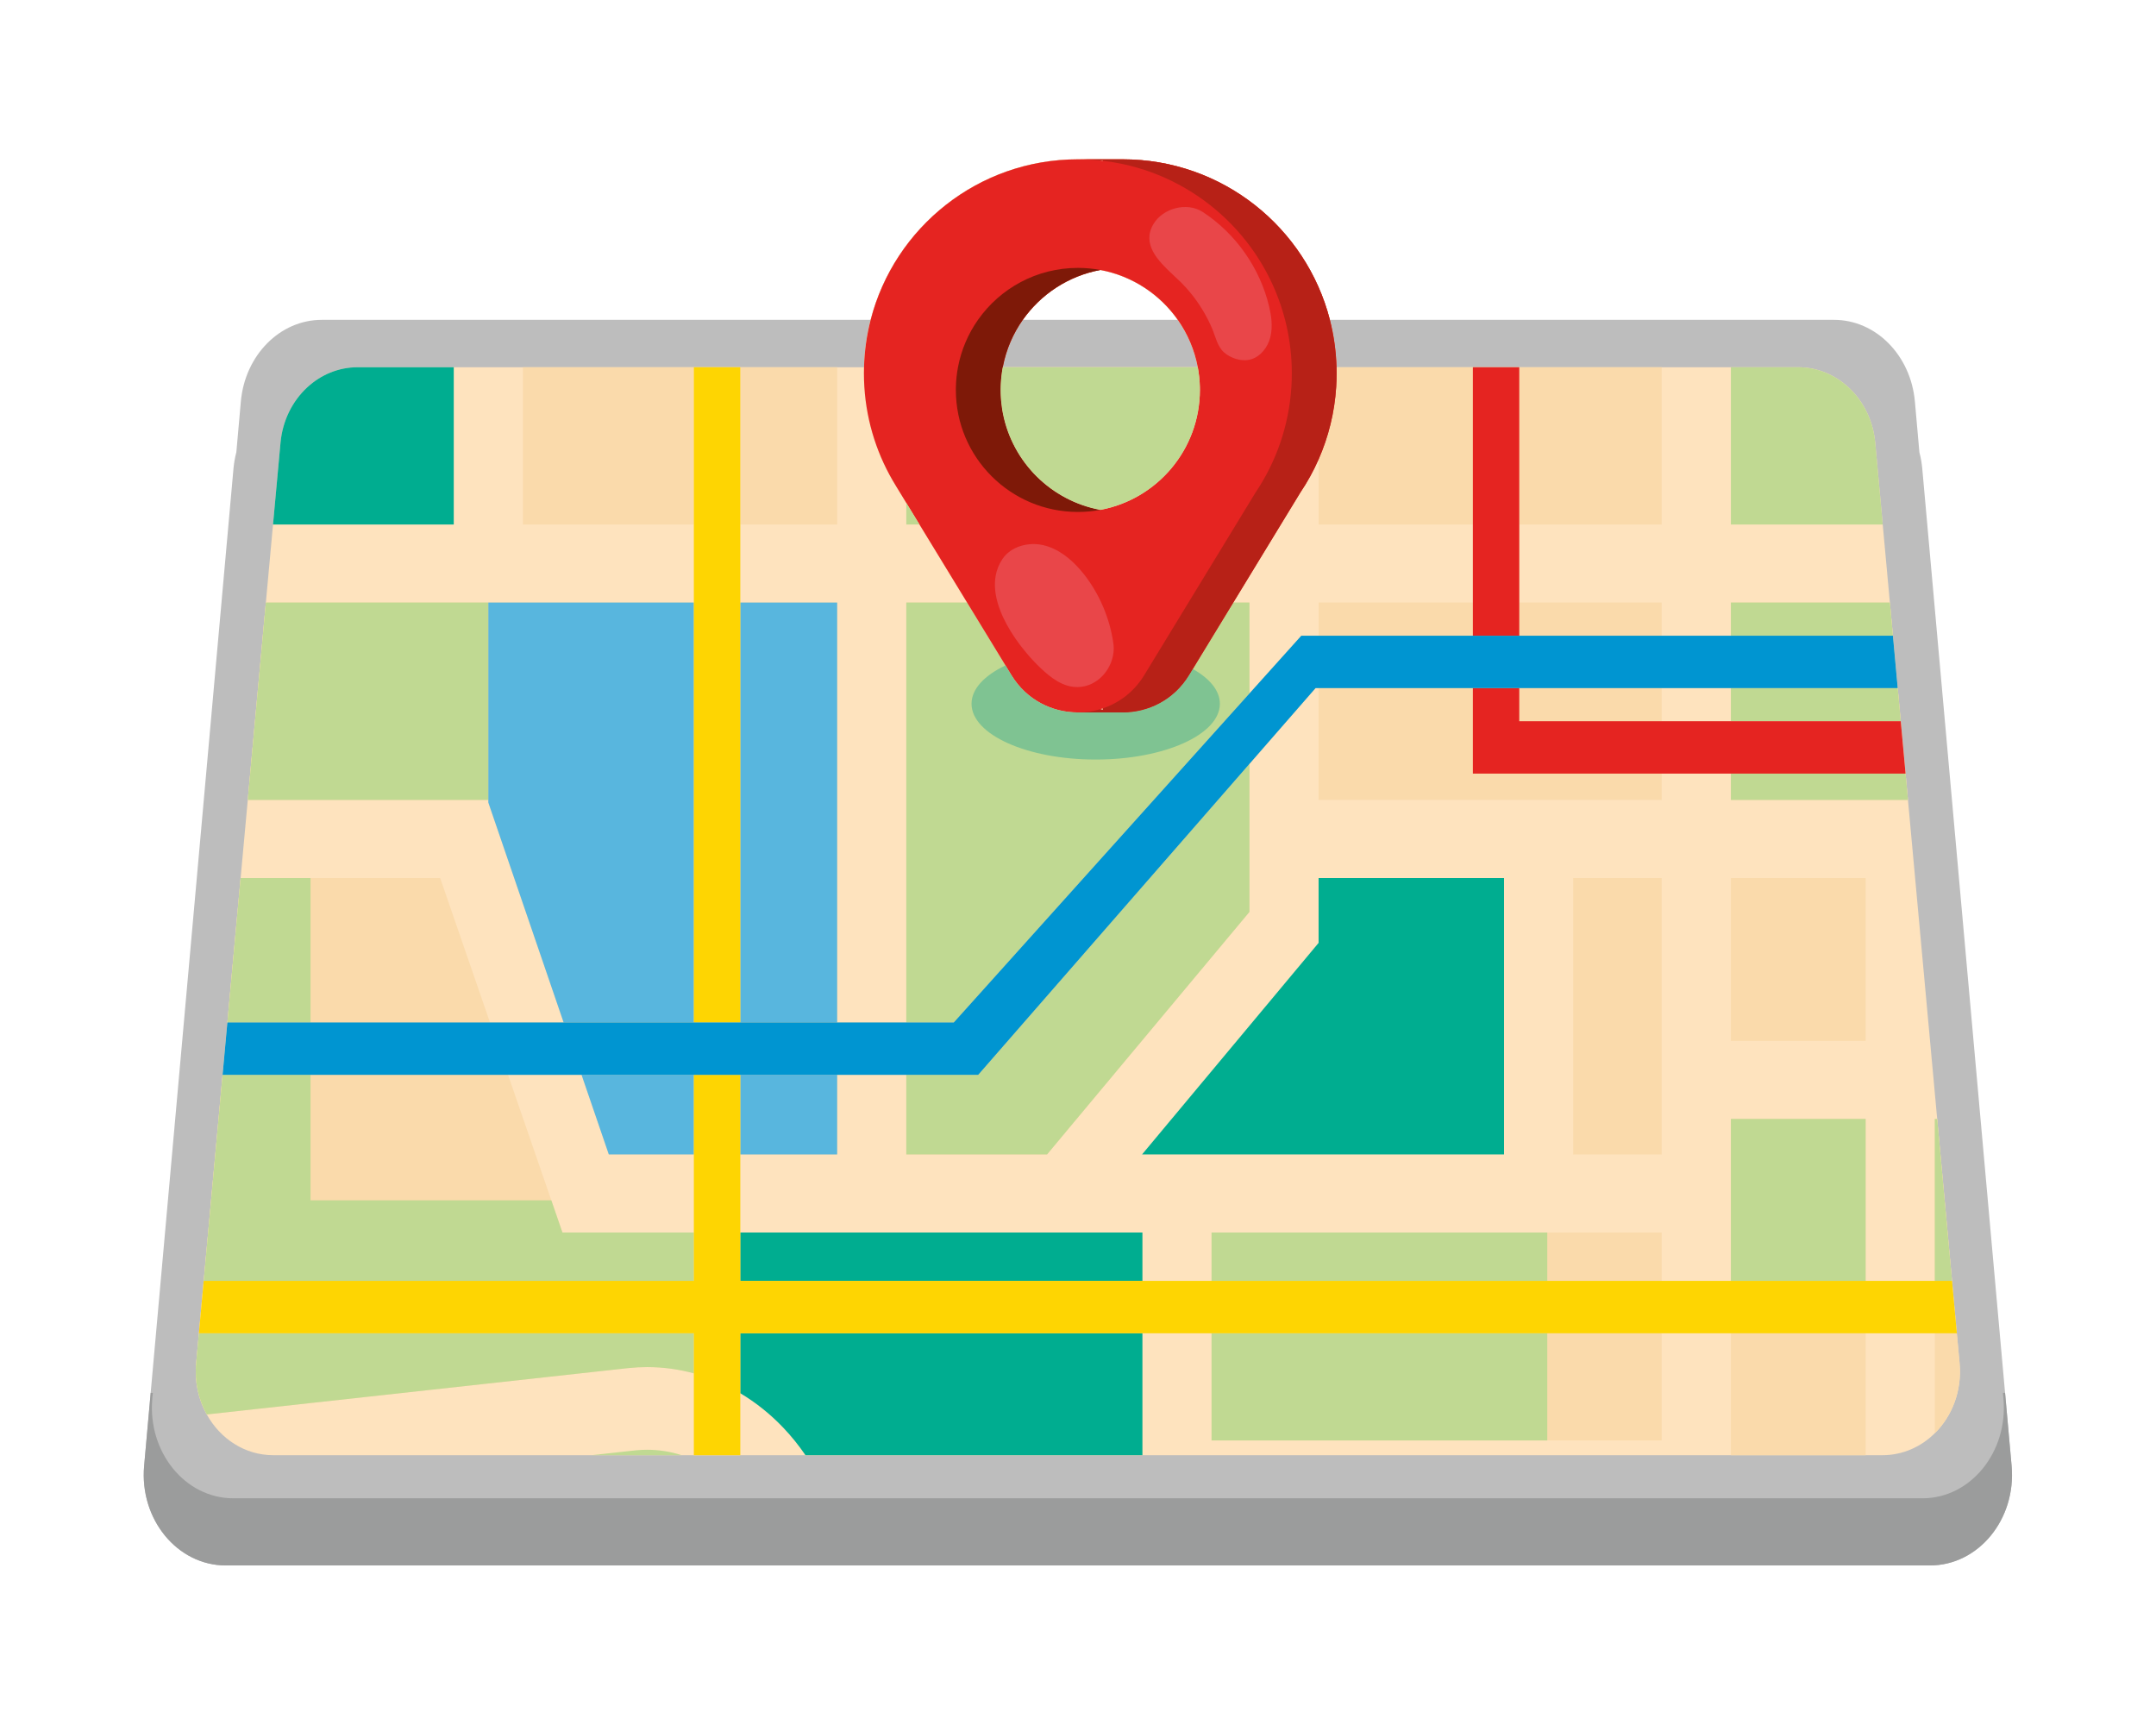 <?xml version="1.0" encoding="utf-8"?>
<!-- Generator: Adobe Illustrator 27.5.0, SVG Export Plug-In . SVG Version: 6.00 Build 0)  -->
<svg version="1.1" id="BASE" xmlns="http://www.w3.org/2000/svg" xmlns:xlink="http://www.w3.org/1999/xlink" x="0px" y="0px"
	 viewBox="0 0 2372 1898" style="enable-background:new 0 0 2372 1898;" xml:space="preserve">
<g>
	<path style="fill:#BDBDBD;" d="M2213.148,1612.54l-98.284-1096.908c-0.559-6.237-1.632-12.293-3.166-18.119l-4.953-55.763
		c-4.532-51.025-43.048-89.905-89.066-89.905h-554.556c-26.119-101.54-118.286-176.574-227.978-176.574h-49.292
		c-109.678,0-201.845,75.033-227.964,176.574H354.04c-46.016,0-84.535,38.881-89.067,89.905l-4.953,55.763
		c-1.534,5.826-2.606,11.881-3.166,18.119L158.57,1612.54c-5.257,58.673,36.47,109.548,89.851,109.548h1874.876
		C2176.677,1722.089,2218.404,1671.213,2213.148,1612.54z M1210.57,296.973c35.117,6.534,65.423,26.733,85.196,54.872H1125.25
		C1145.051,323.682,1175.408,303.479,1210.57,296.973z"/>
	<path style="fill:#FEE3BE;" d="M2155.906,1499.666l-3.025-33.008l-5.281-57.617l-16.328-178.16l-32.156-350.879l-2.654-28.97
		l-5.281-57.617l-3.343-36.473l-5.28-57.618l-3.343-36.473l-7.87-85.879l-8.247-89.984c-2.238-24.426-13.182-45.837-29.313-60.793
		c-14.977-13.887-34.426-22.208-55.531-22.208h-507.821c-0.5-17.955-3.008-35.408-7.312-52.141
		c-26.119-101.54-118.286-176.574-227.978-176.574h-49.292c-109.678,0-201.845,75.033-227.964,176.574
		c-4.303,16.733-6.812,34.186-7.311,52.141H393.463c-21.105,0-40.554,8.322-55.531,22.208
		c-16.131,14.956-27.075,36.367-29.314,60.793l-8.247,89.984l-7.87,85.879L272.6,880.002l-7.871,85.879l-14.563,158.904
		l-5.279,57.617l-20.77,226.638l-5.28,57.617l-3.025,33.008c-1.882,20.527,2.609,40.02,11.656,56.315
		c14.826,26.705,41.884,44.821,73.189,44.821h1770.407c22.307,0,42.458-9.2,57.564-24.152
		C2147.654,1557.818,2158.675,1529.861,2155.906,1499.666z M1213.337,176.286v0.576c-0.92-0.107-1.844-0.208-2.767-0.305
		C1211.491,176.461,1212.414,176.37,1213.337,176.286z M1103.403,403.071l0.027-0.135c3.672-18.719,11.24-36.042,21.82-51.091
		c19.8-28.162,50.158-48.365,85.32-54.872c35.117,6.534,65.423,26.733,85.196,54.872c10.775,15.332,18.421,33.022,22.015,52.141
		h-214.552C1103.287,403.681,1103.343,403.375,1103.403,403.071z"/>
	<path style="fill:#FADAAB;" d="M2155.906,1499.666l-3.025-33.008l-5.281-57.617l-16.328-178.16h-2.646v178.16h-76.076v-178.16
		H1904.29v178.16h-76.074v-53.206h-495.273v53.206h-76.076v-53.206H814.442v-85.879h106.582v-87.553h76.075v87.553h154.838
		l222.681-266.806V840.335l10.098-11.572l62.656-71.821h3.323v123.061h377.521v-28.97h76.074v28.97h194.827l-2.654-28.97
		l-5.281-57.617l-3.343-36.473l-5.28-57.618l-3.343-36.473H1904.29v36.473h-76.074V662.85h-156.741v-85.879h156.741V403.986
		h-357.782c-0.5-17.955-3.008-35.408-7.312-52.141c-26.119-101.54-118.286-176.574-227.978-176.574h-49.292
		c-109.678,0-201.845,75.033-227.964,176.574c-4.303,16.733-6.812,34.186-7.311,52.141c-0.061,2.217-0.095,4.44-0.095,6.672
		c0,5.063,0.162,10.087,0.477,15.069c2.512,39.691,14.872,76.706,34.641,108.653h-0.016l11.517,18.868l14.48,23.723l52.419,85.879
		h-66.9v461.935h-76.075V662.85H814.442v-85.879h106.582V403.986H575.296v172.985h188.106v85.879H292.501L272.6,880.002h264.657
		v2.848l13.727,40.092l69.111,201.844h-81.013l-54.816-158.904H264.729l-14.563,158.904l-5.279,57.617l-20.77,226.638l-5.28,57.617
		l-3.025,33.008c-1.882,20.527,2.609,40.02,11.656,56.315l464.123-51.045c6.84-0.712,13.654-1.064,20.416-1.064
		c17.629-0.002,34.849,2.399,51.396,6.906v90.024h51.04v-68.192c17.194,10.26,33.096,22.979,47.232,37.838
		c8.871,9.301,17.073,19.456,24.507,30.354h370.684v-134.144h76.076v117.897h495.273v-117.897h76.074v134.144h148.261v-134.144
		h76.076v109.993C2147.654,1557.818,2158.675,1529.861,2155.906,1499.666z M1828.215,756.941h76.074v36.473h-76.074V756.941z
		 M1213.337,780.95c-0.952-0.247-1.898-0.515-2.844-0.795c0.952-0.283,1.9-0.583,2.844-0.9V780.95z M1430.514,541.971
		c7.761-11.523,14.526-23.771,20.18-36.619v71.619h169.742v85.879h-169.742v36.473h-19.02l-46.958,52.256l-10.098,11.235V662.85
		h-17.785L1430.514,541.971z M1213.337,176.286v0.576c-0.92-0.107-1.844-0.208-2.767-0.305
		C1211.491,176.461,1212.414,176.37,1213.337,176.286z M1103.403,403.071l0.027-0.135c3.672-18.719,11.24-36.042,21.82-51.091
		c19.8-28.162,50.158-48.365,85.32-54.872c35.117,6.534,65.423,26.733,85.196,54.872c10.775,15.332,18.421,33.022,22.015,52.141
		h-214.552C1103.287,403.681,1103.343,403.375,1103.403,403.071z M763.402,1355.834H618.786l-12.211-35.394l-47.617-138.038h80.866
		l29.978,87.553h93.6V1355.834z"/>
	<path style="fill:#C0D992;" d="M1356.833,662.85l-44.54,73.072l-4.14,6.792c-16.657,27.328-44.826,41.004-73.001,41.023v0h-49.293
		v0c-28.195,0.019-56.397-13.637-73.083-40.976l-6.558-10.745l-42.22-69.167h-66.9v461.935h52.231l181.389-201.844l143.899-160.127
		V662.85H1356.833z"/>
	<path style="fill:#E52421;" d="M1470.433,403.986c-0.5-17.955-3.008-35.408-7.312-52.141
		c-26.119-101.54-118.286-176.574-227.978-176.574h-49.292c-109.678,0-201.845,75.033-227.964,176.574
		c-4.303,16.733-6.812,34.186-7.311,52.141c-0.061,2.217-0.095,4.44-0.095,6.672c0,5.063,0.162,10.087,0.477,15.069
		c2.512,39.691,14.872,76.706,34.641,108.653h-0.016l11.517,18.868l14.48,23.723l52.419,85.879l42.22,69.167l6.558,10.745
		c16.686,27.338,44.889,40.995,73.083,40.976v0h49.293v0c28.176-0.019,56.344-13.695,73.001-41.023l4.14-6.792l44.54-73.072
		l73.681-120.879c7.761-11.523,14.526-23.771,20.18-36.619c10.834-24.622,17.575-51.451,19.356-79.625
		c0.316-4.983,0.478-10.007,0.478-15.069C1470.529,408.426,1470.495,406.202,1470.433,403.986z M1210.57,560.902
		c-53.95-9.986-96.585-52.22-107.137-105.965c-0.011-0.051-0.022-0.103-0.031-0.153c-0.083-0.429-0.165-0.859-0.244-1.29
		c-0.015-0.08-0.03-0.16-0.045-0.239c-0.075-0.408-0.147-0.817-0.218-1.226c-0.021-0.116-0.04-0.231-0.06-0.346
		c-0.067-0.394-0.132-0.788-0.197-1.184l-0.053-0.337c-0.064-0.407-0.128-0.815-0.189-1.224c-0.012-0.083-0.025-0.165-0.036-0.248
		c-0.351-2.379-0.64-4.78-0.865-7.198c-0.008-0.079-0.015-0.158-0.023-0.238c-0.034-0.384-0.066-0.77-0.098-1.156
		c-0.013-0.155-0.027-0.308-0.038-0.462c-0.03-0.369-0.057-0.74-0.083-1.111c-0.011-0.158-0.023-0.317-0.034-0.475
		c-0.025-0.367-0.046-0.734-0.068-1.102c-0.011-0.169-0.021-0.338-0.03-0.507c-0.02-0.375-0.039-0.75-0.057-1.126
		c-0.006-0.142-0.012-0.284-0.019-0.426c-0.017-0.389-0.033-0.779-0.046-1.17c-0.006-0.148-0.01-0.297-0.014-0.445
		c-0.013-0.389-0.025-0.779-0.034-1.17c-0.001-0.107-0.004-0.215-0.005-0.322c-0.02-0.949-0.031-1.9-0.031-2.854
		c0-0.954,0.011-1.905,0.031-2.854c0.002-0.107,0.004-0.215,0.005-0.322c0.002-0.009,0.002-0.018,0.002-0.027
		c0.008-0.381,0.02-0.761,0.032-1.141c0.004-0.149,0.008-0.298,0.014-0.447c0.013-0.391,0.03-0.78,0.046-1.17
		c0.007-0.141,0.013-0.282,0.019-0.423c0.018-0.376,0.037-0.752,0.057-1.128c0.01-0.169,0.02-0.337,0.03-0.505
		c0.022-0.369,0.043-0.737,0.07-1.105c0.01-0.156,0.022-0.311,0.032-0.467c0.026-0.374,0.053-0.747,0.083-1.12
		c0.011-0.151,0.025-0.301,0.037-0.452c0.031-0.388,0.064-0.776,0.099-1.163c0.008-0.081,0.017-0.161,0.023-0.241
		c0.182-1.963,0.406-3.915,0.671-5.852c0.002-0.006,0.003-0.012,0.003-0.018c0.061-0.441,0.124-0.88,0.19-1.319
		c0.012-0.085,0.025-0.17,0.037-0.255c0.061-0.41,0.125-0.818,0.19-1.227c0.018-0.11,0.034-0.22,0.052-0.329
		c0.064-0.396,0.13-0.792,0.197-1.186c0.019-0.115,0.04-0.23,0.059-0.345c0.072-0.412,0.146-0.824,0.221-1.236
		c0.013-0.073,0.027-0.145,0.041-0.217c0.025-0.132,0.049-0.263,0.074-0.394c0.059-0.305,0.114-0.611,0.174-0.915l0.027-0.135
		c3.672-18.719,11.24-36.042,21.82-51.091c19.8-28.162,50.158-48.365,85.32-54.872c35.117,6.534,65.423,26.733,85.196,54.872
		c10.775,15.332,18.421,33.022,22.015,52.141c1.328,7.068,2.103,14.33,2.277,21.741c0.025,1.065,0.038,2.132,0.038,3.203
		C1320.096,494.621,1272.91,549.299,1210.57,560.902z M1213.337,176.286v0.576c-0.92-0.107-1.844-0.208-2.767-0.305
		C1211.491,176.461,1212.414,176.37,1213.337,176.286z M1213.337,780.95c-0.952-0.247-1.898-0.515-2.844-0.795
		c0.952-0.283,1.9-0.583,2.844-0.9V780.95z"/>
	<path style="fill:#9B9C9C;" d="M2205.953,1532.249h-2.353l0.569,6.409c5.212,58.673-36.151,109.549-89.065,109.549H256.613
		c-52.913,0-94.277-50.875-89.065-109.549l0.569-6.409h-2.353l-7.194,80.292c-5.257,58.673,36.47,109.548,89.851,109.548h1874.876
		c53.38,0,95.107-50.875,89.851-109.548L2205.953,1532.249z"/>
	<path style="fill:#7FC392;" d="M1068.864,774.18c0,33.891,61.163,61.366,136.612,61.366c75.448,0,136.612-27.474,136.612-61.366
		c0-14.468-11.148-27.767-29.795-38.258l-4.14,6.792c-16.657,27.328-44.826,41.004-73.001,41.023v0h-49.293v0
		c-28.195,0.019-56.397-13.637-73.083-40.976l-6.558-10.745C1083.063,743.012,1068.864,757.851,1068.864,774.18z"/>
	<path style="fill:#B72117;" d="M1210.57,176.557c0.92-0.095,1.844-0.186,2.767-0.271v0.576c7.378,0.858,14.653,2.059,21.808,3.584
		c87.239,18.59,156.591,85.51,178.684,171.399c4.303,16.733,6.812,34.186,7.312,52.141c0.061,2.217,0.095,4.44,0.095,6.672
		c0,5.062-0.162,10.087-0.477,15.069c-2.711,42.876-16.908,82.639-39.538,116.244l-6.603,10.833l-14.731,24.167l-52.347,85.879
		l-35.229,57.798l-13.451,22.067c-6.416,10.523-14.537,19.021-23.709,25.495c-6.786,4.79-14.145,8.473-21.814,11.046v1.695
		c-0.952-0.247-1.898-0.515-2.844-0.795c-0.016,0.005-0.031,0.01-0.047,0.014c-7.999,2.373-16.292,3.563-24.587,3.568v0h49.293v0
		c28.176-0.019,56.344-13.695,73.001-41.023l4.14-6.792l44.54-73.072l73.681-120.879c7.761-11.523,14.526-23.771,20.18-36.619
		c10.834-24.622,17.575-51.451,19.356-79.625c0.316-4.983,0.478-10.007,0.478-15.069c0-2.232-0.034-4.455-0.095-6.672
		c-0.5-17.955-3.008-35.408-7.312-52.141c-26.119-101.54-118.286-176.574-227.978-176.574h-49.292
		c8.324,0,16.546,0.435,24.648,1.278C1210.523,176.552,1210.546,176.554,1210.57,176.557z"/>
	<path style="fill:#7E1908;" d="M1051.658,425.727c-0.025,1.065-0.039,2.132-0.039,3.203c0,74.136,60.096,134.246,134.232,134.246
		c8.42,0,16.658-0.778,24.648-2.261c0.025-0.004,0.048-0.008,0.071-0.013c-53.95-9.986-96.585-52.22-107.137-105.965
		c-0.011-0.051-0.022-0.103-0.031-0.153c-0.083-0.429-0.165-0.859-0.244-1.29c-0.015-0.08-0.03-0.16-0.045-0.239
		c-0.075-0.408-0.147-0.817-0.218-1.226c-0.021-0.116-0.04-0.231-0.06-0.346c-0.067-0.394-0.132-0.788-0.197-1.184l-0.053-0.337
		c-0.064-0.407-0.128-0.815-0.189-1.224c-0.012-0.083-0.025-0.165-0.036-0.248c-0.351-2.379-0.64-4.78-0.865-7.198
		c-0.008-0.079-0.015-0.158-0.023-0.238c-0.034-0.384-0.066-0.77-0.098-1.156c-0.013-0.155-0.027-0.308-0.038-0.462
		c-0.03-0.369-0.057-0.74-0.083-1.111c-0.011-0.158-0.023-0.317-0.034-0.475c-0.025-0.367-0.046-0.734-0.068-1.102
		c-0.011-0.169-0.021-0.338-0.03-0.507c-0.02-0.375-0.039-0.75-0.057-1.126c-0.006-0.142-0.012-0.284-0.019-0.426
		c-0.017-0.389-0.033-0.779-0.046-1.17c-0.006-0.148-0.01-0.297-0.014-0.445c-0.013-0.389-0.025-0.779-0.034-1.17
		c-0.001-0.107-0.004-0.215-0.005-0.322c-0.02-0.949-0.031-1.9-0.031-2.854c0-0.954,0.011-1.905,0.031-2.854
		c0.002-0.107,0.004-0.215,0.005-0.322c0.002-0.009,0.002-0.018,0.002-0.027c0.008-0.381,0.02-0.761,0.032-1.141
		c0.004-0.149,0.008-0.298,0.014-0.447c0.013-0.391,0.03-0.78,0.046-1.17c0.007-0.141,0.013-0.282,0.019-0.423
		c0.018-0.376,0.037-0.752,0.057-1.128c0.01-0.169,0.02-0.337,0.03-0.505c0.022-0.369,0.043-0.737,0.07-1.105
		c0.01-0.156,0.022-0.311,0.032-0.467c0.026-0.374,0.053-0.747,0.083-1.12c0.011-0.151,0.025-0.301,0.037-0.452
		c0.031-0.388,0.064-0.776,0.099-1.163c0.008-0.081,0.017-0.161,0.023-0.241c0.182-1.963,0.406-3.915,0.671-5.852
		c0.002-0.006,0.003-0.012,0.003-0.018c0.061-0.441,0.124-0.88,0.19-1.319c0.012-0.085,0.025-0.17,0.037-0.255
		c0.061-0.41,0.125-0.818,0.19-1.227c0.018-0.11,0.034-0.22,0.052-0.329c0.064-0.396,0.13-0.792,0.197-1.186
		c0.019-0.115,0.04-0.23,0.059-0.345c0.072-0.412,0.146-0.824,0.221-1.236c0.013-0.073,0.027-0.145,0.041-0.217
		c0.025-0.132,0.049-0.263,0.074-0.394c0.059-0.305,0.114-0.611,0.174-0.915l0.027-0.135c3.672-18.719,11.24-36.042,21.82-51.091
		c19.8-28.162,50.158-48.365,85.32-54.872c-0.023-0.005-0.046-0.009-0.071-0.013c-7.99-1.482-16.228-2.26-24.648-2.26
		c-45.449,0-85.618,22.585-109.902,57.145c-10.774,15.332-18.421,33.022-22.014,52.141
		C1052.607,411.053,1051.832,418.315,1051.658,425.727z"/>
	<path style="fill:#E94649;" d="M1213.337,666.794c-0.571-1.322-1.157-2.638-1.762-3.944c-5.976-12.919-13.61-25.027-22.584-35.455
		c-10.978-12.756-24.803-23.896-41.2-27.681c-16.397-3.785-35.567,1.295-44.944,15.269c-3.918,5.84-6.31,12.075-7.454,18.543
		c-1.671,9.446-0.678,19.388,2.13,29.324c6.087,21.547,20.7,43.061,35.139,59.399c5.508,6.234,10.992,11.715,15.968,16.156
		c6.032,5.384,12.706,10.47,20.032,13.739c0.003,0.001,0.007,0.003,0.01,0.004c4.069,1.815,8.338,3.071,12.81,3.5
		c1.482,0.142,2.94,0.191,4.378,0.162c10.93-0.22,20.502-5.232,27.478-12.73c0.147-0.158,0.296-0.316,0.441-0.477
		c7.17-7.938,11.48-18.531,11.523-29.147c0.008-1.786-0.102-3.573-0.343-5.347C1223.071,694.203,1219.084,680.123,1213.337,666.794z
		"/>
	<path style="fill:#E94649;" d="M1290.098,301.901c2.82,2.641,5.567,5.174,8.052,7.602c0.645,0.63,1.284,1.269,1.919,1.91
		c11.718,11.844,21.531,25.555,29.029,40.431c1.644,3.259,3.177,6.572,4.593,9.936c3.604,8.566,5.662,19.373,12.907,25.813
		c4.862,4.324,11.797,7.489,18.719,8.403c3.684,0.487,7.362,0.337,10.721-0.618c10.932-3.106,18.752-13.384,21.552-24.397
		c1.588-6.247,1.795-12.702,1.199-19.137c-0.453-4.909-1.374-9.806-2.505-14.592c-9.983-42.256-36.703-80.316-73.056-104.064
		c-17.318-11.313-43.798-4.262-54.242,13.312C1255.856,268.595,1274.151,286.967,1290.098,301.901z"/>
	<path style="fill:#00AD90;" d="M499.22,403.986H393.463c-21.105,0-40.554,8.322-55.531,22.208
		c-16.131,14.956-27.075,36.367-29.314,60.793l-8.247,89.984H499.22V403.986z"/>
	<polygon style="fill:#C0D992;" points="1011.579,576.971 997.099,553.248 997.099,576.971 	"/>
	<path style="fill:#C0D992;" d="M1904.29,576.971h167.056l-8.247-89.984c-2.238-24.426-13.182-45.837-29.313-60.793
		c-14.977-13.887-34.426-22.208-55.531-22.208h-73.965V576.971z"/>
	<polygon style="fill:#00AD90;" points="1450.694,1037.234 1256.461,1269.956 1654.708,1269.956 1654.708,965.882 1450.694,965.882 
			"/>
	<path style="fill:#C0D992;" d="M698.986,1595.498l-48.26,5.304H750c-12.12-3.902-24.869-5.983-37.994-5.984
		C707.714,1594.818,703.374,1595.041,698.986,1595.498z"/>
	<rect x="1904.29" y="965.882" style="fill:#FADAAB;" width="148.261" height="179.119"/>
	<rect x="1730.783" y="965.882" style="fill:#FADAAB;" width="97.432" height="304.074"/>
	<polygon style="fill:#C0D992;" points="537.257,662.85 292.501,662.85 272.6,880.002 537.257,880.002 	"/>
	<polygon style="fill:#C0D992;" points="1904.29,793.415 2091.182,793.415 2087.838,756.941 1904.29,756.941 	"/>
	<polygon style="fill:#C0D992;" points="1904.29,699.323 2082.559,699.323 2079.216,662.85 1904.29,662.85 	"/>
	<polygon style="fill:#C0D992;" points="1904.29,880.002 2099.117,880.002 2096.463,851.032 1904.29,851.032 	"/>
	<polygon style="fill:#C0D992;" points="2128.627,1409.041 2147.6,1409.041 2131.273,1230.881 2128.627,1230.881 	"/>
	<rect x="1904.29" y="1230.881" style="fill:#C0D992;" width="148.261" height="178.16"/>
	<polygon style="fill:#C0D992;" points="1151.937,1269.956 1374.618,1003.15 1374.618,840.335 1302.552,922.942 1076.198,1182.403 
		997.099,1182.403 997.099,1269.956 	"/>
	<path style="fill:#00AD90;" d="M814.442,1466.658v65.952c17.194,10.26,33.096,22.979,47.232,37.838
		c8.871,9.301,17.073,19.456,24.507,30.354h370.684v-134.144H814.442z"/>
	<rect x="1332.942" y="1466.658" style="fill:#C0D992;" width="369.355" height="117.897"/>
	<rect x="1332.942" y="1355.834" style="fill:#C0D992;" width="369.355" height="53.206"/>
	<rect x="814.442" y="1355.834" style="fill:#00AD90;" width="442.423" height="53.206"/>
	<polygon style="fill:#C0D992;" points="763.402,1355.834 618.786,1355.834 606.575,1320.441 341.635,1320.441 341.635,1182.403 
		244.886,1182.403 224.117,1409.041 763.402,1409.041 	"/>
	<path style="fill:#C0D992;" d="M712.006,1503.872c17.629-0.002,34.849,2.399,51.396,6.906v-44.12H218.837l-3.025,33.008
		c-1.882,20.527,2.609,40.02,11.656,56.315l464.123-51.045C698.43,1504.224,705.243,1503.872,712.006,1503.872z"/>
	<polygon style="fill:#C0D992;" points="341.635,965.882 264.729,965.882 250.166,1124.786 341.635,1124.786 	"/>
	<polygon style="fill:#58B6DE;" points="537.257,662.85 537.257,882.851 550.984,922.942 620.095,1124.786 763.402,1124.786 
		763.402,662.85 	"/>
	<rect x="814.442" y="662.85" style="fill:#58B6DE;" width="106.582" height="461.935"/>
	<rect x="814.442" y="1182.403" style="fill:#58B6DE;" width="106.582" height="87.553"/>
	<polygon style="fill:#58B6DE;" points="763.402,1269.956 763.402,1182.403 639.824,1182.403 669.803,1269.956 	"/>
	<rect x="1620.436" y="403.986" style="fill:#E52421;" width="51.038" height="295.338"/>
	<polygon style="fill:#E52421;" points="1671.474,793.415 1671.474,756.941 1620.436,756.941 1620.436,851.032 2096.463,851.032 
		2091.182,793.415 	"/>
	<rect x="763.402" y="403.986" style="fill:#FED502;" width="51.04" height="720.8"/>
	<polygon style="fill:#FED502;" points="814.442,1409.041 814.442,1182.403 763.402,1182.403 763.402,1409.041 224.117,1409.041 
		218.837,1466.658 763.402,1466.658 763.402,1600.802 814.442,1600.802 814.442,1466.658 2152.882,1466.658 2147.6,1409.041 	"/>
	<polygon style="fill:#0095D1;" points="1431.674,699.323 1384.716,751.58 1374.618,762.815 1230.719,922.942 1049.33,1124.786 
		250.166,1124.786 244.886,1182.403 1076.198,1182.403 1302.552,922.942 1374.618,840.335 1384.716,828.762 1447.371,756.941 
		2087.838,756.941 2082.559,699.323 	"/>
	<path style="fill:#C0D992;" d="M1103.155,404.38c-0.014,0.072-0.027,0.144-0.041,0.217c-0.075,0.411-0.149,0.823-0.221,1.236
		c-0.019,0.115-0.04,0.23-0.059,0.345c-0.067,0.394-0.133,0.79-0.197,1.186c-0.018,0.109-0.034,0.219-0.052,0.329
		c-0.065,0.409-0.129,0.817-0.19,1.227c-0.012,0.085-0.025,0.17-0.037,0.255c-0.066,0.439-0.128,0.878-0.19,1.319
		c0,0.006-0.001,0.012-0.003,0.018c-0.266,1.938-0.489,3.889-0.671,5.852c-0.007,0.08-0.015,0.16-0.023,0.241
		c-0.035,0.387-0.068,0.775-0.099,1.163c-0.012,0.151-0.026,0.301-0.037,0.452c-0.03,0.373-0.057,0.746-0.083,1.12
		c-0.011,0.156-0.023,0.311-0.032,0.467c-0.026,0.368-0.048,0.736-0.07,1.105c-0.011,0.168-0.021,0.337-0.03,0.505
		c-0.02,0.375-0.039,0.752-0.057,1.128c-0.006,0.141-0.012,0.282-0.019,0.423c-0.017,0.389-0.033,0.779-0.046,1.17
		c-0.006,0.149-0.01,0.298-0.014,0.447c-0.012,0.38-0.025,0.76-0.032,1.141c0,0.009,0,0.018-0.002,0.027
		c-0.001,0.107-0.004,0.215-0.005,0.322c-0.02,0.949-0.031,1.9-0.031,2.854c0,0.953,0.011,1.905,0.031,2.854
		c0.002,0.107,0.004,0.215,0.005,0.322c0.01,0.39,0.021,0.78,0.034,1.17c0.004,0.148,0.008,0.297,0.014,0.445
		c0.013,0.39,0.03,0.78,0.046,1.17c0.007,0.142,0.013,0.284,0.019,0.426c0.018,0.376,0.037,0.751,0.057,1.126
		c0.01,0.168,0.02,0.337,0.03,0.507c0.022,0.368,0.043,0.735,0.068,1.102c0.011,0.158,0.023,0.317,0.034,0.475
		c0.026,0.371,0.053,0.742,0.083,1.111c0.011,0.154,0.025,0.308,0.038,0.462c0.032,0.385,0.064,0.771,0.098,1.156
		c0.008,0.08,0.015,0.158,0.023,0.238c0.225,2.419,0.513,4.819,0.865,7.198c0.011,0.083,0.023,0.165,0.036,0.248
		c0.061,0.408,0.125,0.817,0.189,1.224l0.053,0.337c0.065,0.396,0.13,0.79,0.197,1.184c0.021,0.116,0.04,0.231,0.06,0.346
		c0.07,0.409,0.143,0.818,0.218,1.226c0.015,0.08,0.03,0.16,0.045,0.239c0.079,0.431,0.161,0.861,0.244,1.29
		c0.01,0.051,0.02,0.102,0.031,0.153c10.552,53.746,53.187,95.979,107.137,105.965c62.34-11.603,109.526-66.281,109.526-131.973
		c0-1.071-0.013-2.138-0.038-3.203c-0.174-7.411-0.949-14.673-2.277-21.741h-214.552
		C1103.204,404.117,1103.18,404.248,1103.155,404.38z"/>
</g>
</svg>
